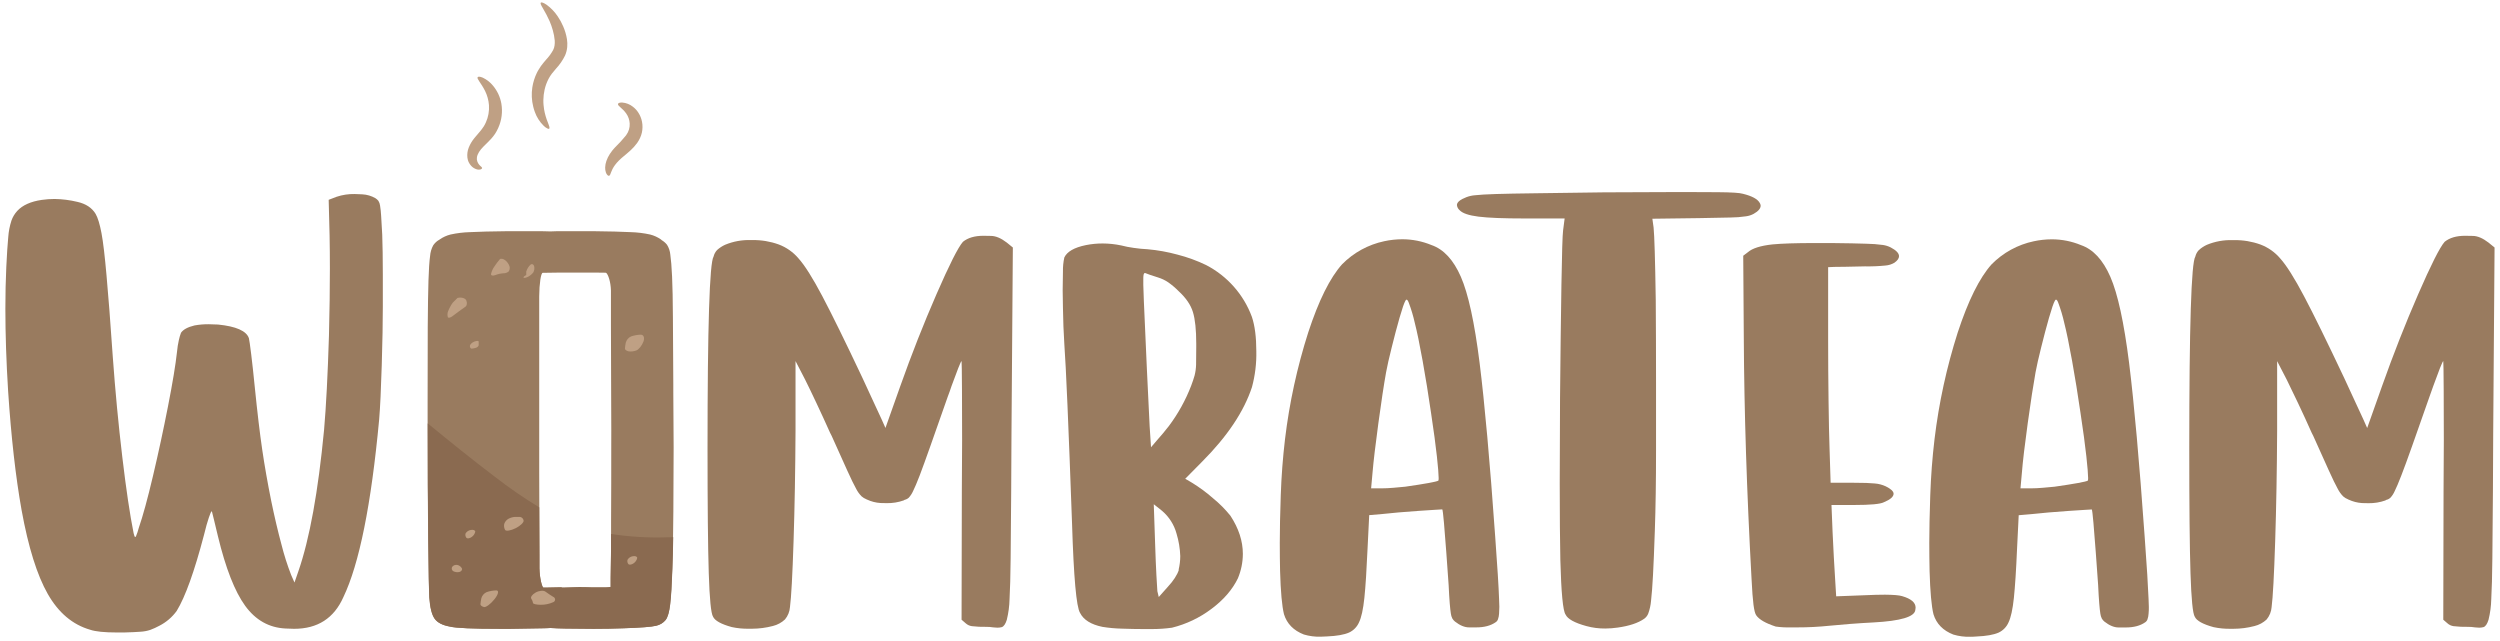 <svg width="394" height="101" viewBox="0 0 394 101" fill="none" xmlns="http://www.w3.org/2000/svg">
<path d="M106.112 61.761V60.576C106.085 56.313 106.065 52.808 106.051 50.06C106.036 47.312 105.993 45.158 105.921 43.598C105.847 42.035 105.754 40.88 105.641 40.135C105.595 39.583 105.418 39.05 105.124 38.579C104.887 38.28 104.595 38.028 104.265 37.835L104.179 37.746C103.658 37.382 103.075 37.115 102.457 36.959C101.454 36.739 100.433 36.614 99.406 36.586C98.029 36.514 96.021 36.463 93.384 36.433H89.125C88.109 36.433 87.312 36.433 86.73 36.472C86.148 36.448 85.35 36.433 84.334 36.433H80.076C77.438 36.463 75.432 36.514 74.057 36.586C73.029 36.614 72.006 36.739 71.002 36.959C70.385 37.115 69.802 37.382 69.281 37.746C69.222 37.808 69.148 37.853 69.066 37.878C68.755 38.086 68.487 38.351 68.277 38.659C67.993 39.18 67.824 39.755 67.782 40.346C67.667 41.163 67.582 42.455 67.526 44.223C67.471 45.991 67.433 48.423 67.412 51.52C67.396 54.62 67.388 58.593 67.391 63.442V66.198C67.391 73.386 67.419 79.613 67.477 84.878C67.534 90.143 67.591 93.232 67.646 94.145C67.763 95.752 68.04 96.87 68.487 97.498C68.933 98.126 69.74 98.542 70.916 98.747C71.834 98.98 74.486 99.097 78.872 99.097H80.378C82.699 99.066 84.444 99.036 85.612 99.008C86.028 99.008 86.4 98.983 86.733 98.965C87.386 99.008 88.179 99.037 89.113 99.054C90.991 99.082 92.461 99.097 93.522 99.097C95.127 99.097 96.718 99.067 98.295 99.008C100.963 98.922 102.655 98.791 103.372 98.616C103.971 98.493 104.509 98.169 104.896 97.697C105.226 97.26 105.464 96.435 105.607 95.223C105.751 94.01 105.866 92.133 105.952 89.591C106.038 87.486 106.095 84.477 106.121 80.563C106.148 76.65 106.162 73.29 106.165 70.485C106.154 67.676 106.137 64.768 106.112 61.761ZM96.333 70.896C96.333 74.068 96.333 77.841 96.305 82.431V86.801C96.281 88.489 96.259 90.014 96.244 91.061C96.244 91.943 96.244 92.491 96.244 92.5C95.997 92.546 95.747 92.571 95.496 92.574H95.145C94.812 92.574 94.005 92.574 93.27 92.574L92.152 92.54H91.696L91.431 92.513L91.093 92.537C90.154 92.571 89.245 92.601 89.07 92.601H88.534C88.519 92.601 88.506 92.583 88.488 92.555C87.46 92.583 86.57 92.601 86.376 92.601H85.637C85.464 92.601 85.046 91.223 85.021 89.539V87.377C84.987 81.409 84.981 74.43 84.981 74.43C84.981 69.769 84.981 65.243 84.981 64.367C84.981 63.491 84.981 58.962 84.981 54.304C84.981 54.304 84.981 52.58 84.981 49.098V46.713C84.996 44.679 85.246 43.007 85.535 42.998C85.825 42.989 87.253 42.964 87.943 42.964H89.522H90.209C90.711 42.964 91.284 42.964 91.481 42.964H91.502C91.973 42.964 92.814 42.964 93.319 42.964H94.12C94.621 42.964 95.228 42.965 95.465 42.98C95.702 42.995 96.136 43.972 96.25 45.24C96.272 45.411 96.284 45.584 96.284 45.757V47.438C96.284 50.596 96.284 51.064 96.284 51.064C96.299 55.725 96.312 59.859 96.312 60.251C96.312 60.643 96.312 64.033 96.339 67.778L96.333 70.896Z" fill="#997B5F"/>
<path d="M60.238 36.966C60.3 38.63 60.332 40.755 60.334 43.342V48.281C60.334 50.711 60.277 53.811 60.164 57.581C60.051 61.352 59.915 64.197 59.755 66.116C58.503 79.541 56.622 88.874 54.114 94.115C52.636 97.44 50.049 99.102 46.352 99.1C45.941 99.1 45.492 99.085 45.003 99.054C42.403 98.925 40.282 97.734 38.642 95.48C37.002 93.227 35.571 89.575 34.35 84.526C34.126 83.569 33.921 82.714 33.734 81.96C33.54 81.21 33.426 80.754 33.395 80.594H33.346C33.283 80.594 33.138 80.922 32.912 81.578C32.686 82.233 32.43 83.151 32.142 84.334C30.631 90.089 29.201 94.07 27.85 96.277C27.136 97.266 26.194 98.071 25.104 98.625C24.645 98.874 24.17 99.09 23.681 99.272C23.19 99.433 22.68 99.529 22.163 99.559C21.547 99.608 20.68 99.648 19.561 99.679H18.453C16.458 99.679 15.044 99.535 14.21 99.247C11.445 98.449 9.219 96.572 7.532 93.615C5.845 90.659 4.468 86.255 3.403 80.402C2.469 75.163 1.762 68.915 1.281 61.657C0.992 57.021 0.847 52.69 0.847 48.664C0.847 46.361 0.896 44.172 0.992 42.095C1.088 40.08 1.191 38.506 1.3 37.373C1.361 36.485 1.531 35.608 1.805 34.761C2.006 34.194 2.32 33.673 2.729 33.23C3.564 32.332 4.849 31.756 6.583 31.503C7.255 31.407 7.932 31.359 8.609 31.359C9.819 31.378 11.024 31.531 12.2 31.815C13.534 32.117 14.49 32.748 15.069 33.708C15.42 34.32 15.725 35.321 15.993 36.73C16.261 38.139 16.516 40.356 16.787 43.394C17.058 46.431 17.403 50.713 17.776 56.255C18.164 61.623 18.662 66.872 19.272 72.005C19.882 77.137 20.476 81.141 21.055 84.015C21.15 84.428 21.23 84.628 21.295 84.628C21.342 84.62 21.385 84.595 21.415 84.557C21.603 84.113 21.756 83.656 21.874 83.188C22.516 81.335 23.264 78.602 24.115 74.99C24.967 71.379 25.754 67.728 26.477 64.037C27.201 60.343 27.676 57.474 27.899 55.428C27.954 54.81 28.05 54.196 28.189 53.591C28.271 53.2 28.385 52.816 28.527 52.443C28.878 51.932 29.586 51.549 30.649 51.291C31.38 51.158 32.122 51.093 32.866 51.098C33.346 51.098 33.845 51.117 34.359 51.147C37.221 51.435 38.843 52.155 39.227 53.306C39.292 53.56 39.412 54.409 39.59 55.845C39.769 57.281 39.951 58.978 40.145 60.928C40.555 64.989 40.948 68.297 41.324 70.853C41.7 73.409 42.174 76.11 42.746 78.956C43.26 81.449 43.798 83.742 44.363 85.834C44.771 87.454 45.278 89.047 45.881 90.605L46.41 91.806L47.026 90.029C48.794 84.926 50.143 77.495 51.075 67.736C51.395 64.061 51.652 59.107 51.845 52.875C51.943 48.973 51.992 45.457 51.99 42.325C51.99 40.441 51.974 38.699 51.943 37.101L51.799 31.491L53.052 31.01C53.968 30.706 54.929 30.56 55.894 30.578C55.992 30.578 56.392 30.596 57.101 30.627C57.831 30.663 58.541 30.873 59.173 31.239C59.346 31.35 59.501 31.488 59.632 31.647C59.773 31.871 59.864 32.124 59.896 32.388C59.98 32.92 60.037 33.457 60.066 33.995C60.115 34.73 60.172 35.721 60.238 36.966Z" fill="#997B5F"/>
<path d="M274.685 30.541C276.121 30.894 277.005 31.374 277.336 31.98C277.421 32.108 277.471 32.256 277.48 32.409C277.48 32.858 277.111 33.29 276.372 33.704C276.005 33.902 275.604 34.032 275.19 34.087C274.368 34.21 273.539 34.274 272.708 34.28C271.581 34.315 269.957 34.346 267.837 34.375L260.413 34.473L260.607 35.863C260.737 37.139 260.85 40.943 260.946 47.273C260.977 51.493 260.992 55.888 260.992 60.457V71.031C260.992 75.777 260.929 79.988 260.801 83.663C260.703 86.572 260.606 88.905 260.512 90.663C260.418 92.421 260.315 93.763 260.204 94.69C260.147 95.37 260.001 96.039 259.77 96.681C259.641 97.018 259.415 97.309 259.12 97.52C258.158 98.191 256.759 98.655 254.924 98.91C254.285 99.003 253.641 99.051 252.996 99.054C251.987 99.065 250.982 98.935 250.009 98.668C248.144 98.158 247.051 97.55 246.73 96.846C246.32 96.272 246.047 93.414 245.911 88.272C245.848 85.332 245.815 81.288 245.813 76.142C245.813 72.304 245.829 67.845 245.862 62.766C245.928 55.8 246.001 49.83 246.081 44.857C246.161 39.884 246.249 37.032 246.345 36.301L246.586 34.43H240.314C236.97 34.43 234.535 34.334 233.01 34.142C231.485 33.95 230.497 33.614 230.045 33.135C229.798 32.931 229.642 32.638 229.611 32.32C229.611 31.873 230.109 31.458 231.104 31.074C231.553 30.903 232.024 30.8 232.502 30.768C233.18 30.688 234.264 30.625 235.757 30.578C237.249 30.531 239.362 30.491 242.096 30.458C244.829 30.424 248.38 30.376 252.75 30.314C257.861 30.28 261.991 30.263 265.14 30.265C266.714 30.265 268.578 30.273 270.731 30.29C272.884 30.306 274.202 30.39 274.685 30.541Z" fill="#997B5F"/>
<path d="M158.671 38.231L159.625 39.008L159.41 68.315C159.379 71.716 159.364 74.757 159.364 77.437C159.335 81.761 159.306 85.291 159.277 88.027C159.249 90.762 159.191 92.896 159.105 94.427C159.079 95.526 158.933 96.62 158.671 97.688C158.466 98.338 158.205 98.719 157.889 98.834C157.662 98.895 157.428 98.925 157.193 98.922C156.975 98.921 156.757 98.906 156.54 98.876C156.167 98.815 155.789 98.786 155.41 98.791C154.662 98.808 153.914 98.772 153.172 98.684C152.806 98.637 152.464 98.478 152.193 98.23L151.543 97.667L151.586 77.352C151.615 74.469 151.629 71.831 151.629 69.439C151.629 67.046 151.622 64.402 151.608 61.507C151.591 58.61 151.57 57.079 151.543 56.914C151.485 56.914 151.309 57.281 151.02 58.016C150.73 58.751 150.382 59.679 149.976 60.803C149.773 61.415 149.572 61.985 149.36 62.533C148.258 65.675 147.352 68.247 146.644 70.25C145.936 72.253 145.37 73.813 144.945 74.929C144.51 76.054 144.162 76.876 143.901 77.394C143.733 77.774 143.506 78.125 143.227 78.433C143.038 78.605 142.806 78.724 142.555 78.779C142.515 78.812 142.47 78.841 142.423 78.864C141.572 79.164 140.674 79.31 139.772 79.296L138.75 79.275C138.02 79.226 137.306 79.042 136.644 78.733C136.627 78.733 136.611 78.728 136.596 78.721C136.581 78.714 136.568 78.703 136.557 78.69C136.271 78.579 136.006 78.418 135.775 78.215C135.432 77.865 135.145 77.465 134.926 77.027C134.593 76.435 134.13 75.484 133.537 74.173C132.944 72.862 132.123 71.039 131.074 68.704L130.812 68.186C130.116 66.63 129.398 65.067 128.657 63.495C127.916 61.923 127.329 60.706 126.896 59.844L125.375 56.905V67.883C125.344 74.05 125.241 79.843 125.067 85.261C124.892 90.68 124.703 94.15 124.5 95.673C124.449 96.387 124.175 97.066 123.718 97.618C123.182 98.123 122.523 98.481 121.806 98.656C120.728 98.939 119.617 99.085 118.502 99.088H118.025C117.12 99.105 116.216 99.018 115.331 98.828C113.65 98.368 112.664 97.821 112.375 97.186C112.055 96.696 111.83 94.412 111.701 90.333C111.571 86.254 111.507 79.691 111.507 70.645C111.507 51.455 111.825 41.383 112.461 40.429C112.554 40.039 112.749 39.681 113.028 39.391C113.403 39.055 113.828 38.779 114.287 38.571C115.566 38.041 116.945 37.79 118.33 37.836H118.592C119.998 37.814 121.398 38.048 122.72 38.525C123.936 38.981 125.013 39.74 125.849 40.73C126.834 41.826 128.087 43.814 129.608 46.695C131.129 49.575 133.237 53.87 135.932 59.578L137.78 63.577C138.344 64.802 138.728 65.63 138.931 66.061L139.547 67.445L141.893 60.831C143.661 55.849 145.558 51.031 147.586 46.376C149.615 41.722 151.005 38.966 151.759 38.108C152.541 37.475 153.613 37.159 154.976 37.159L156.192 37.18C156.948 37.191 157.774 37.541 158.671 38.231Z" fill="#997B5F"/>
<path d="M197.309 61.014C196.035 64.874 193.412 68.793 189.442 72.77L186.791 75.453L187.835 76.065C189.019 76.79 190.138 77.614 191.179 78.53C192.187 79.35 193.106 80.274 193.919 81.286C195.223 83.277 195.874 85.28 195.874 87.295C195.869 88.616 195.604 89.924 195.092 91.144C194.224 92.93 192.833 94.537 190.92 95.964C189.071 97.359 186.956 98.367 184.704 98.925C183.667 99.07 182.622 99.141 181.576 99.14H180.141C179.155 99.14 178.047 99.118 176.815 99.075C175.784 99.052 174.755 98.958 173.736 98.793C171.938 98.42 170.764 97.685 170.214 96.589C169.635 95.666 169.215 90.984 168.955 82.542C168.405 67.181 167.999 57.743 167.739 54.228C167.622 52.411 167.549 50.508 167.52 48.52C167.491 47.54 167.477 46.621 167.477 45.764C167.477 44.906 167.491 43.912 167.52 42.781C167.506 42.04 167.579 41.3 167.739 40.576C168.172 39.655 169.301 39.007 171.125 38.632C171.998 38.457 172.886 38.37 173.776 38.371C174.755 38.374 175.731 38.477 176.689 38.678C177.34 38.847 178 38.977 178.666 39.066C179.393 39.176 180.126 39.247 180.861 39.281C182.459 39.423 184.041 39.708 185.588 40.132C187.138 40.529 188.645 41.079 190.086 41.773C193.43 43.509 196.002 46.422 197.3 49.944C197.762 51.328 197.994 53.13 197.996 55.349C198.038 57.26 197.806 59.167 197.309 61.014ZM188.528 54.703V54.139C188.528 51.981 188.355 50.332 188.008 49.19C187.661 48.049 186.907 46.947 185.748 45.883C185.247 45.374 184.702 44.911 184.119 44.499C183.618 44.159 183.067 43.897 182.487 43.721C182.025 43.577 181.603 43.442 181.228 43.311C180.977 43.23 180.73 43.137 180.489 43.032H180.402C180.345 43.032 180.287 43.118 180.227 43.289C180.193 43.518 180.178 43.75 180.184 43.981V44.9C180.184 45.331 180.213 46.166 180.27 47.405C180.416 50.721 180.576 54.316 180.75 58.191C180.925 62.065 181.07 65.069 181.185 67.203L181.4 70.489L182.324 69.408C182.613 69.091 182.931 68.724 183.278 68.305C183.625 67.887 183.933 67.505 184.202 67.16C185.663 65.213 186.848 63.075 187.721 60.806C187.952 60.193 188.134 59.66 188.266 59.186C188.408 58.627 188.488 58.053 188.503 57.477C188.516 56.803 188.528 55.882 188.528 54.699V54.703ZM185.791 89.799H185.748C185.92 89.092 186.008 88.366 186.009 87.638C185.969 86.436 185.771 85.245 185.421 84.094C185.04 82.698 184.245 81.447 183.14 80.505L181.834 79.467L182.053 85.868C182.111 87.68 182.176 89.282 182.25 90.663C182.324 92.044 182.37 92.883 182.401 93.171L182.619 94.09L184.008 92.531C184.936 91.527 185.53 90.616 185.791 89.799Z" fill="#997B5F"/>
<path d="M235.643 84.569C235.818 86.99 235.955 88.993 236.056 90.577C236.156 92.162 236.222 93.429 236.253 94.381C236.281 94.843 236.296 95.263 236.296 95.636C236.296 96.01 236.281 96.341 236.253 96.717C236.238 97.019 236.179 97.317 236.077 97.602C236.015 97.788 235.893 97.947 235.729 98.055C234.947 98.605 233.921 98.878 232.65 98.876H231.52C230.824 98.876 230.086 98.57 229.303 97.957C229.14 97.824 229 97.663 228.891 97.483C228.765 97.232 228.684 96.962 228.651 96.684C228.592 96.322 228.537 95.789 228.478 95.082C228.42 94.375 228.361 93.419 228.306 92.21C228.189 90.564 228.066 88.842 227.936 87.043C227.807 85.245 227.684 83.688 227.567 82.374C227.45 81.063 227.363 80.365 227.305 80.279L226.197 80.343C225.485 80.386 224.611 80.444 223.567 80.515C222.523 80.585 221.486 80.668 220.461 80.754C219.435 80.839 218.555 80.925 217.831 81.011L215.787 81.185L215.525 86.501C215.379 89.846 215.213 92.418 215.026 94.219C214.839 96.019 214.557 97.308 214.179 98.086C213.872 98.792 213.316 99.362 212.615 99.688C211.833 100.033 210.673 100.237 209.136 100.3C208.788 100.331 208.455 100.343 208.138 100.343C207.242 100.369 206.347 100.252 205.487 99.997C203.862 99.364 202.818 98.299 202.356 96.8C202.038 95.532 201.833 93.256 201.74 89.971C201.709 88.558 201.694 87.088 201.694 85.561C201.694 83.542 201.745 81.035 201.848 78.04C201.951 75.045 202.175 72.092 202.522 69.181C203.206 63.489 204.428 57.873 206.171 52.409C207.823 47.364 209.606 43.776 211.519 41.645C213.327 39.81 215.64 38.547 218.167 38.013C219.096 37.813 220.043 37.71 220.993 37.707C222.579 37.705 224.149 38.018 225.612 38.625C227.523 39.287 229.062 40.951 230.23 43.617C231.398 46.283 232.384 50.808 233.186 57.192C233.983 63.57 234.802 72.696 235.643 84.569ZM226.689 75.75C226.728 75.609 226.743 75.463 226.732 75.318C226.732 74.773 226.639 73.635 226.452 71.903C226.265 70.172 225.958 67.889 225.529 65.053C225.118 62.213 224.677 59.483 224.205 56.861C223.733 54.24 223.322 52.252 222.973 50.896C222.731 49.808 222.412 48.739 222.019 47.696C221.902 47.39 221.785 47.221 221.671 47.221C221.612 47.221 221.554 47.279 221.495 47.393C221.292 47.739 220.99 48.618 220.571 50.072C220.153 51.527 219.752 53.064 219.34 54.721C218.927 56.377 218.622 57.697 218.447 58.677C218.1 60.607 217.695 63.279 217.231 66.695C216.767 70.11 216.459 72.725 216.307 74.54L216.088 76.962H217.828C218.321 76.962 218.914 76.933 219.608 76.874C220.304 76.818 220.929 76.76 221.477 76.702C224.636 76.247 226.373 75.929 226.689 75.75Z" fill="#997B5F"/>
<path d="M299.769 93.949C301.19 94.357 301.9 94.963 301.9 95.765C301.9 95.882 301.885 95.998 301.857 96.111C301.769 97.207 299.552 97.87 295.206 98.099C294.046 98.157 292.817 98.236 291.512 98.337C290.206 98.438 289.135 98.533 288.297 98.619C286.622 98.792 284.938 98.878 283.254 98.876H282.296C281.483 98.902 280.669 98.859 279.864 98.748C278.269 98.229 277.242 97.638 276.785 96.975C276.61 96.746 276.465 96.192 276.35 95.312C276.236 94.432 276.133 93.07 276.043 91.227C275.287 77.414 274.881 64.762 274.823 53.273L274.734 40.304L275.473 39.743C276.169 39.131 277.459 38.722 279.343 38.518C280.821 38.377 283.023 38.306 285.948 38.304H288.642C291.078 38.331 292.911 38.366 294.141 38.411C295.014 38.424 295.884 38.49 296.749 38.607C297.178 38.668 297.594 38.8 297.981 38.996C298.852 39.455 299.286 39.915 299.286 40.377C299.286 40.722 299.04 41.068 298.547 41.415C298.122 41.662 297.646 41.81 297.155 41.847C296.072 41.956 294.983 42 293.895 41.979C292.797 42.005 291.797 42.027 290.896 42.043C290 42.043 289.39 42.065 289.073 42.065L288.115 42.107V53.606C288.115 56.748 288.137 59.954 288.18 63.225C288.223 66.496 288.274 68.953 288.334 70.596L288.506 76.084H292.201C293.679 76.084 294.766 76.12 295.462 76.194C296.063 76.24 296.652 76.394 297.198 76.647C298.02 77.055 298.43 77.444 298.43 77.814C298.43 78.276 297.922 78.733 296.891 79.155C296.343 79.443 294.775 79.587 292.198 79.587H288.642L288.817 83.908C288.877 85.147 288.942 86.444 289.011 87.8C289.081 89.156 289.147 90.265 289.208 91.129L289.381 93.98L293.901 93.808C295.149 93.751 296.207 93.722 297.075 93.722C298.409 93.735 299.305 93.805 299.769 93.949Z" fill="#997B5F"/>
<path d="M337.998 84.569C338.175 86.99 338.312 88.993 338.411 90.577C338.509 92.162 338.577 93.433 338.614 94.393C338.642 94.856 338.657 95.275 338.657 95.649C338.657 96.022 338.657 96.353 338.614 96.73C338.6 97.032 338.541 97.33 338.439 97.615C338.377 97.8 338.254 97.96 338.091 98.068C337.309 98.617 336.282 98.891 335.012 98.888H333.882C333.186 98.888 332.447 98.582 331.665 97.97C331.501 97.836 331.361 97.676 331.252 97.495C331.127 97.244 331.046 96.974 331.012 96.696C330.954 96.335 330.898 95.802 330.84 95.094C330.781 94.387 330.723 93.431 330.667 92.222C330.55 90.576 330.426 88.854 330.295 87.056C330.163 85.257 330.04 83.701 329.925 82.386C329.81 81.075 329.724 80.377 329.667 80.291L328.558 80.356C327.847 80.398 326.972 80.457 325.929 80.527C324.885 80.597 323.847 80.68 322.822 80.766C321.797 80.852 320.916 80.937 320.192 81.023L318.148 81.198L317.886 86.514C317.743 89.858 317.576 92.43 317.388 94.231C317.199 96.031 316.916 97.321 316.541 98.098C316.233 98.804 315.677 99.374 314.977 99.7C314.19 100.045 313.031 100.249 311.497 100.312C311.149 100.343 310.817 100.355 310.5 100.355C309.603 100.381 308.708 100.264 307.849 100.009C306.223 99.376 305.179 98.311 304.717 96.812C304.401 95.544 304.196 93.268 304.102 89.983C304.071 88.571 304.055 87.101 304.055 85.574C304.055 83.555 304.107 81.047 304.209 78.053C304.312 75.058 304.537 72.104 304.884 69.19C305.568 63.498 306.789 57.883 308.532 52.418C310.187 47.373 311.969 43.785 313.881 41.654C315.688 39.819 318.001 38.555 320.528 38.022C321.457 37.822 322.404 37.719 323.355 37.716C324.94 37.715 326.51 38.027 327.973 38.635C329.886 39.296 331.426 40.96 332.592 43.626C333.758 46.292 334.743 50.818 335.547 57.201C336.336 63.573 337.153 72.696 337.998 84.569ZM329.045 75.75C329.084 75.609 329.098 75.463 329.088 75.318C329.088 74.773 328.994 73.635 328.808 71.903C328.621 70.172 328.313 67.889 327.884 65.053C327.473 62.213 327.032 59.483 326.56 56.861C326.088 54.24 325.677 52.252 325.328 50.896C325.085 49.809 324.766 48.739 324.374 47.696C324.257 47.39 324.14 47.221 324.026 47.221C323.967 47.221 323.909 47.279 323.85 47.393C323.647 47.739 323.345 48.618 322.927 50.072C322.508 51.527 322.108 53.064 321.695 54.721C321.282 56.378 320.978 57.697 320.802 58.677C320.453 60.607 320.043 63.279 319.571 66.695C319.098 70.11 318.791 72.725 318.647 74.54L318.428 76.962H320.168C320.66 76.962 321.254 76.933 321.948 76.874C322.641 76.814 323.264 76.757 323.816 76.702C326.982 76.247 328.722 75.929 329.038 75.75H329.045Z" fill="#997B5F"/>
<path d="M392.189 38.231L393.143 39.008L392.928 68.315C392.897 71.716 392.883 74.757 392.885 77.437C392.854 81.761 392.824 85.291 392.795 88.027C392.767 90.762 392.709 92.896 392.623 94.427C392.598 95.527 392.453 96.62 392.189 97.688C391.984 98.338 391.723 98.719 391.407 98.834C391.18 98.895 390.946 98.925 390.711 98.922C390.493 98.921 390.274 98.906 390.058 98.876C389.685 98.815 389.307 98.786 388.928 98.791C388.18 98.808 387.432 98.772 386.69 98.684C386.324 98.636 385.983 98.478 385.711 98.23L385.061 97.667L385.104 77.352C385.131 74.469 385.145 71.831 385.147 69.439C385.149 67.046 385.142 64.402 385.126 61.507C385.109 58.61 385.088 57.079 385.061 56.914C385.002 56.914 384.827 57.281 384.537 58.016C384.248 58.751 383.9 59.679 383.497 60.803C383.292 61.415 383.086 61.992 382.881 62.533C381.779 65.675 380.873 68.247 380.165 70.25C379.457 72.253 378.884 73.816 378.447 74.939C378.012 76.063 377.664 76.885 377.403 77.404C377.237 77.784 377.009 78.135 376.729 78.442C376.54 78.614 376.308 78.734 376.058 78.788C376.017 78.822 375.973 78.85 375.926 78.874C375.075 79.173 374.177 79.319 373.274 79.305L372.255 79.284C371.525 79.235 370.809 79.051 370.146 78.742C370.13 78.742 370.113 78.738 370.098 78.73C370.083 78.723 370.07 78.712 370.06 78.699C369.773 78.588 369.508 78.427 369.278 78.224C368.934 77.874 368.648 77.474 368.428 77.036C368.096 76.444 367.633 75.493 367.039 74.182C366.446 72.871 365.625 71.048 364.576 68.713L364.315 68.195C363.623 66.64 362.904 65.076 362.159 63.504C361.414 61.932 360.827 60.715 360.398 59.854L358.877 56.914V67.892C358.846 74.06 358.744 79.853 358.569 85.271C358.395 90.689 358.207 94.16 358.006 95.683C357.952 96.395 357.679 97.074 357.224 97.627C356.687 98.132 356.027 98.49 355.308 98.665C354.231 98.949 353.122 99.094 352.008 99.097H351.546C350.641 99.115 349.737 99.027 348.852 98.837C347.171 98.377 346.185 97.83 345.896 97.195C345.578 96.705 345.353 94.421 345.222 90.342C345.09 86.263 345.026 79.7 345.028 70.654C345.028 51.464 345.346 41.392 345.982 40.439C346.075 40.049 346.27 39.69 346.549 39.401C346.924 39.065 347.349 38.788 347.808 38.58C349.087 38.05 350.466 37.8 351.851 37.845H352.112C353.519 37.823 354.919 38.056 356.241 38.534C357.457 38.99 358.534 39.75 359.37 40.739C360.355 41.835 361.608 43.824 363.129 46.704C364.65 49.585 366.758 53.879 369.453 59.587L371.301 63.587C371.863 64.811 372.247 65.639 372.452 66.07L373.068 67.454L375.414 60.84C377.182 55.852 379.078 51.031 381.104 46.376C383.13 41.722 384.521 38.966 385.276 38.108C386.059 37.475 387.131 37.159 388.494 37.159L389.726 37.18C390.473 37.191 391.294 37.541 392.189 38.231Z" fill="#997B5F"/>
<path d="M75.276 12.168C75.353 12.048 75.642 12.051 76.089 12.241C76.713 12.538 77.264 12.97 77.699 13.506C78.376 14.316 78.83 15.288 79.014 16.326C79.239 17.623 79.068 18.957 78.524 20.157C78.385 20.476 78.219 20.784 78.029 21.076C77.844 21.355 77.638 21.619 77.413 21.866C76.991 22.334 76.588 22.696 76.258 23.03C75.599 23.673 75.236 24.282 75.165 24.79C75.126 25.017 75.148 25.249 75.23 25.464C75.297 25.646 75.395 25.815 75.519 25.963C75.729 26.221 75.969 26.328 75.978 26.478C75.978 26.551 75.926 26.628 75.781 26.686C75.57 26.753 75.343 26.753 75.131 26.686C74.791 26.586 74.486 26.393 74.251 26.129C74.1 25.964 73.973 25.778 73.875 25.577L73.801 25.409L73.74 25.225C73.703 25.098 73.676 24.968 73.66 24.836C73.599 24.282 73.68 23.722 73.894 23.207C74.115 22.674 74.416 22.178 74.787 21.734C75.138 21.296 75.513 20.901 75.821 20.509C75.971 20.324 76.11 20.13 76.237 19.927C76.364 19.722 76.477 19.508 76.575 19.287C76.957 18.437 77.124 17.507 77.062 16.577C77.002 15.796 76.793 15.033 76.446 14.33C75.833 13.089 75.11 12.431 75.276 12.168Z" fill="#BFA084"/>
<path d="M85.231 0.42C85.326 0.316 85.662 0.42 86.154 0.757C86.843 1.261 87.436 1.883 87.906 2.594C88.242 3.086 88.528 3.61 88.759 4.159C89.04 4.804 89.24 5.48 89.353 6.174C89.417 6.585 89.43 7.003 89.393 7.417C89.352 7.877 89.236 8.326 89.052 8.749C88.679 9.51 88.196 10.212 87.617 10.832C87.367 11.12 87.136 11.389 86.942 11.646C86.856 11.778 86.767 11.907 86.678 12.035C86.588 12.164 86.527 12.305 86.447 12.436C86.171 12.969 85.964 13.534 85.831 14.118C85.709 14.66 85.642 15.213 85.634 15.768C85.634 16.032 85.634 16.289 85.662 16.534C85.678 16.771 85.707 17.007 85.748 17.241C85.874 17.968 86.08 18.679 86.364 19.36C86.45 19.624 86.542 19.817 86.576 19.973C86.61 20.129 86.61 20.233 86.555 20.279C86.499 20.325 86.394 20.316 86.247 20.239C86.035 20.131 85.842 19.988 85.677 19.817C85.053 19.206 84.578 18.461 84.288 17.639C84.188 17.367 84.104 17.089 84.036 16.806C83.788 15.813 83.74 14.78 83.894 13.768C84.016 12.985 84.252 12.223 84.596 11.508C84.695 11.322 84.781 11.132 84.904 10.951L85.252 10.409C85.501 10.066 85.766 9.754 86.016 9.46C86.464 8.989 86.852 8.464 87.17 7.898C87.283 7.675 87.359 7.435 87.395 7.188C87.435 6.925 87.445 6.659 87.426 6.394C87.379 5.838 87.275 5.289 87.118 4.753C86.982 4.266 86.813 3.788 86.613 3.323C86.302 2.634 85.953 1.964 85.566 1.314C85.274 0.836 85.129 0.533 85.231 0.42Z" fill="#BFA084"/>
<path d="M97.392 16.39C97.334 16.697 98.082 17.024 98.686 17.879C99.016 18.343 99.208 18.891 99.24 19.459C99.257 19.777 99.221 20.096 99.132 20.402C99.086 20.559 99.026 20.711 98.954 20.858C98.87 21.02 98.775 21.175 98.67 21.324C98.135 21.988 97.56 22.619 96.946 23.213L96.721 23.464C96.644 23.553 96.567 23.639 96.496 23.728C96.358 23.9 96.228 24.08 96.109 24.267C95.885 24.608 95.705 24.975 95.57 25.36C95.452 25.689 95.386 26.034 95.373 26.383C95.363 26.651 95.402 26.918 95.487 27.173C95.538 27.337 95.628 27.487 95.748 27.611C95.841 27.693 95.921 27.724 95.992 27.703C96.136 27.657 96.204 27.433 96.315 27.133C96.38 26.96 96.454 26.79 96.537 26.625C96.649 26.411 96.778 26.206 96.921 26.012C97.099 25.773 97.295 25.546 97.506 25.335C97.617 25.219 97.743 25.103 97.876 24.983C97.941 24.922 98.011 24.867 98.079 24.805L98.304 24.616C98.612 24.355 98.963 24.074 99.326 23.74C99.731 23.377 100.096 22.973 100.416 22.533C100.59 22.285 100.741 22.023 100.869 21.749C100.997 21.477 101.095 21.191 101.161 20.898C101.283 20.338 101.291 19.759 101.183 19.195C101.087 18.693 100.897 18.213 100.622 17.781C100.388 17.411 100.09 17.086 99.742 16.819C99.264 16.44 98.683 16.21 98.073 16.161C97.648 16.136 97.417 16.253 97.392 16.39Z" fill="#BFA084"/>
<path d="M105.278 84.673C102.274 84.782 99.267 84.609 96.296 84.156V86.802C96.272 88.489 96.25 90.014 96.235 91.061C96.235 91.943 96.235 92.491 96.235 92.501C95.988 92.546 95.738 92.571 95.487 92.574H95.136C94.803 92.574 93.996 92.574 93.261 92.574L92.143 92.54H91.687L91.422 92.513L91.084 92.537C90.145 92.571 89.236 92.602 89.061 92.602H88.525C88.51 92.602 88.497 92.583 88.479 92.556C87.451 92.583 86.561 92.602 86.367 92.602H85.628C85.455 92.602 85.037 91.224 85.012 89.539V87.377C85.012 84.885 84.987 82.22 84.981 79.957C82.556 78.481 80.218 76.868 77.976 75.128C74.392 72.409 70.895 69.585 67.412 66.728C67.412 73.692 67.441 79.745 67.499 84.888C67.554 90.161 67.61 93.25 67.668 94.154C67.785 95.762 68.062 96.88 68.508 97.507C68.955 98.135 69.762 98.552 70.938 98.757C71.855 98.99 74.507 99.106 78.894 99.106H80.4C82.721 99.075 84.466 99.046 85.634 99.017C86.05 99.017 86.422 98.993 86.755 98.974C87.407 99.017 88.201 99.047 89.135 99.063C91.013 99.092 92.483 99.106 93.544 99.106C95.149 99.106 96.74 99.076 98.316 99.017C100.985 98.931 102.677 98.801 103.394 98.625C103.993 98.502 104.531 98.178 104.918 97.706C105.248 97.269 105.485 96.445 105.629 95.232C105.773 94.019 105.888 92.142 105.974 89.6C106.027 88.302 106.069 86.657 106.1 84.664L105.278 84.673Z" fill="#8A6A50"/>
<path d="M85.96 93.242C85.652 93.012 84.966 93.077 84.421 93.38C83.876 93.683 83.574 94.118 83.725 94.344C83.871 94.551 83.967 94.787 84.005 95.037C84.005 95.187 84.566 95.312 85.252 95.312C85.922 95.317 86.585 95.176 87.195 94.899C87.279 94.867 87.352 94.81 87.404 94.736C87.455 94.662 87.482 94.574 87.482 94.484C87.482 94.394 87.455 94.306 87.404 94.232C87.352 94.158 87.279 94.101 87.195 94.069C86.829 93.842 86.265 93.475 85.96 93.242Z" fill="#BFA084"/>
<path d="M78.216 93.046C78.675 93.046 78.549 93.658 77.939 94.427C77.33 95.195 76.578 95.743 76.274 95.67C75.969 95.597 75.716 95.407 75.716 95.254C75.742 94.929 75.789 94.607 75.858 94.289C75.916 94.076 76.021 93.88 76.165 93.712C76.308 93.545 76.487 93.411 76.689 93.321C77.181 93.15 77.696 93.057 78.216 93.046Z" fill="#BFA084"/>
<path d="M100.986 52.745C101.444 52.745 101.632 53.242 101.401 53.851C101.17 54.46 100.675 55.076 100.293 55.229C99.895 55.383 99.465 55.431 99.043 55.37C98.735 55.293 98.489 55.106 98.489 54.953C98.513 54.629 98.559 54.307 98.627 53.989C98.685 53.776 98.79 53.58 98.934 53.412C99.078 53.245 99.257 53.111 99.459 53.021C99.95 52.85 100.465 52.757 100.986 52.745Z" fill="#BFA084"/>
<path d="M72.108 89.043C72.257 89.079 72.397 89.147 72.517 89.242C72.637 89.337 72.735 89.457 72.803 89.594C72.88 89.824 72.693 90.072 72.388 90.146C72.058 90.219 71.711 90.17 71.415 90.008C71.36 89.972 71.313 89.925 71.277 89.871C71.24 89.817 71.215 89.756 71.202 89.692C71.189 89.628 71.189 89.562 71.202 89.498C71.215 89.434 71.24 89.373 71.276 89.319C71.374 89.199 71.505 89.11 71.652 89.061C71.799 89.012 71.957 89.006 72.108 89.043Z" fill="#BFA084"/>
<path d="M73.512 84.762C73.666 84.915 74.038 84.854 74.346 84.624C74.631 84.43 74.83 84.134 74.9 83.798C74.9 83.568 74.593 83.445 74.208 83.522C74.036 83.546 73.872 83.609 73.728 83.704C73.584 83.799 73.463 83.925 73.373 84.073C73.337 84.191 73.331 84.315 73.355 84.435C73.379 84.555 73.433 84.668 73.512 84.762Z" fill="#BFA084"/>
<path d="M99.037 88.906C99.191 89.056 99.563 88.994 99.871 88.768C100.156 88.572 100.355 88.275 100.425 87.938C100.425 87.711 100.118 87.586 99.733 87.662C99.561 87.687 99.398 87.75 99.254 87.845C99.109 87.94 98.988 88.066 98.898 88.213C98.862 88.331 98.856 88.456 98.88 88.577C98.904 88.698 98.958 88.811 99.037 88.906Z" fill="#BFA084"/>
<path d="M79.605 83.522C79.756 83.748 80.507 83.623 81.271 83.243C82.034 82.863 82.595 82.306 82.518 82.018C82.494 81.88 82.428 81.753 82.329 81.654C82.23 81.555 82.102 81.488 81.964 81.464H81.132C80.793 81.495 80.463 81.589 80.159 81.743C79.831 81.92 79.583 82.216 79.466 82.569C79.397 82.893 79.446 83.231 79.605 83.522Z" fill="#BFA084"/>
<path d="M70.581 49.99C70.658 50.14 70.972 50.078 71.276 49.852L72.388 49.022C72.696 48.795 73.13 48.483 73.358 48.333C73.586 48.183 73.65 47.745 73.496 47.365C73.343 46.986 72.721 46.802 72.108 46.952L71.554 47.503L71.356 47.699C71.033 48.149 70.772 48.64 70.581 49.16C70.505 49.431 70.505 49.718 70.581 49.99Z" fill="#BFA084"/>
<path d="M75.439 53.839C75.439 53.689 75.131 53.689 74.746 53.839C74.362 53.989 74.054 54.302 74.054 54.531C74.054 54.761 74.177 54.945 74.331 54.945C74.567 54.929 74.8 54.882 75.024 54.807C75.251 54.73 75.439 54.544 75.439 54.39V53.839Z" fill="#BFA084"/>
<path d="M79.605 41.002C79.297 40.772 78.925 40.696 78.771 40.864C78.468 41.212 78.191 41.581 77.939 41.967C77.668 42.338 77.479 42.761 77.382 43.21C77.382 43.437 77.69 43.501 78.078 43.348C78.477 43.191 78.899 43.098 79.328 43.072C79.628 43.074 79.92 42.977 80.159 42.797C80.243 42.677 80.299 42.541 80.323 42.397C80.347 42.254 80.338 42.106 80.298 41.967C80.166 41.585 79.925 41.25 79.605 41.002Z" fill="#BFA084"/>
<path d="M84.184 41.966C84.11 41.66 83.857 41.538 83.629 41.691C83.305 41.992 83.066 42.373 82.937 42.796V43.347C82.629 43.501 82.444 43.684 82.518 43.761C82.592 43.837 82.909 43.776 83.214 43.623C83.538 43.456 83.822 43.221 84.045 42.934C84.208 42.639 84.257 42.295 84.184 41.966Z" fill="#BFA084"/>
</svg>
